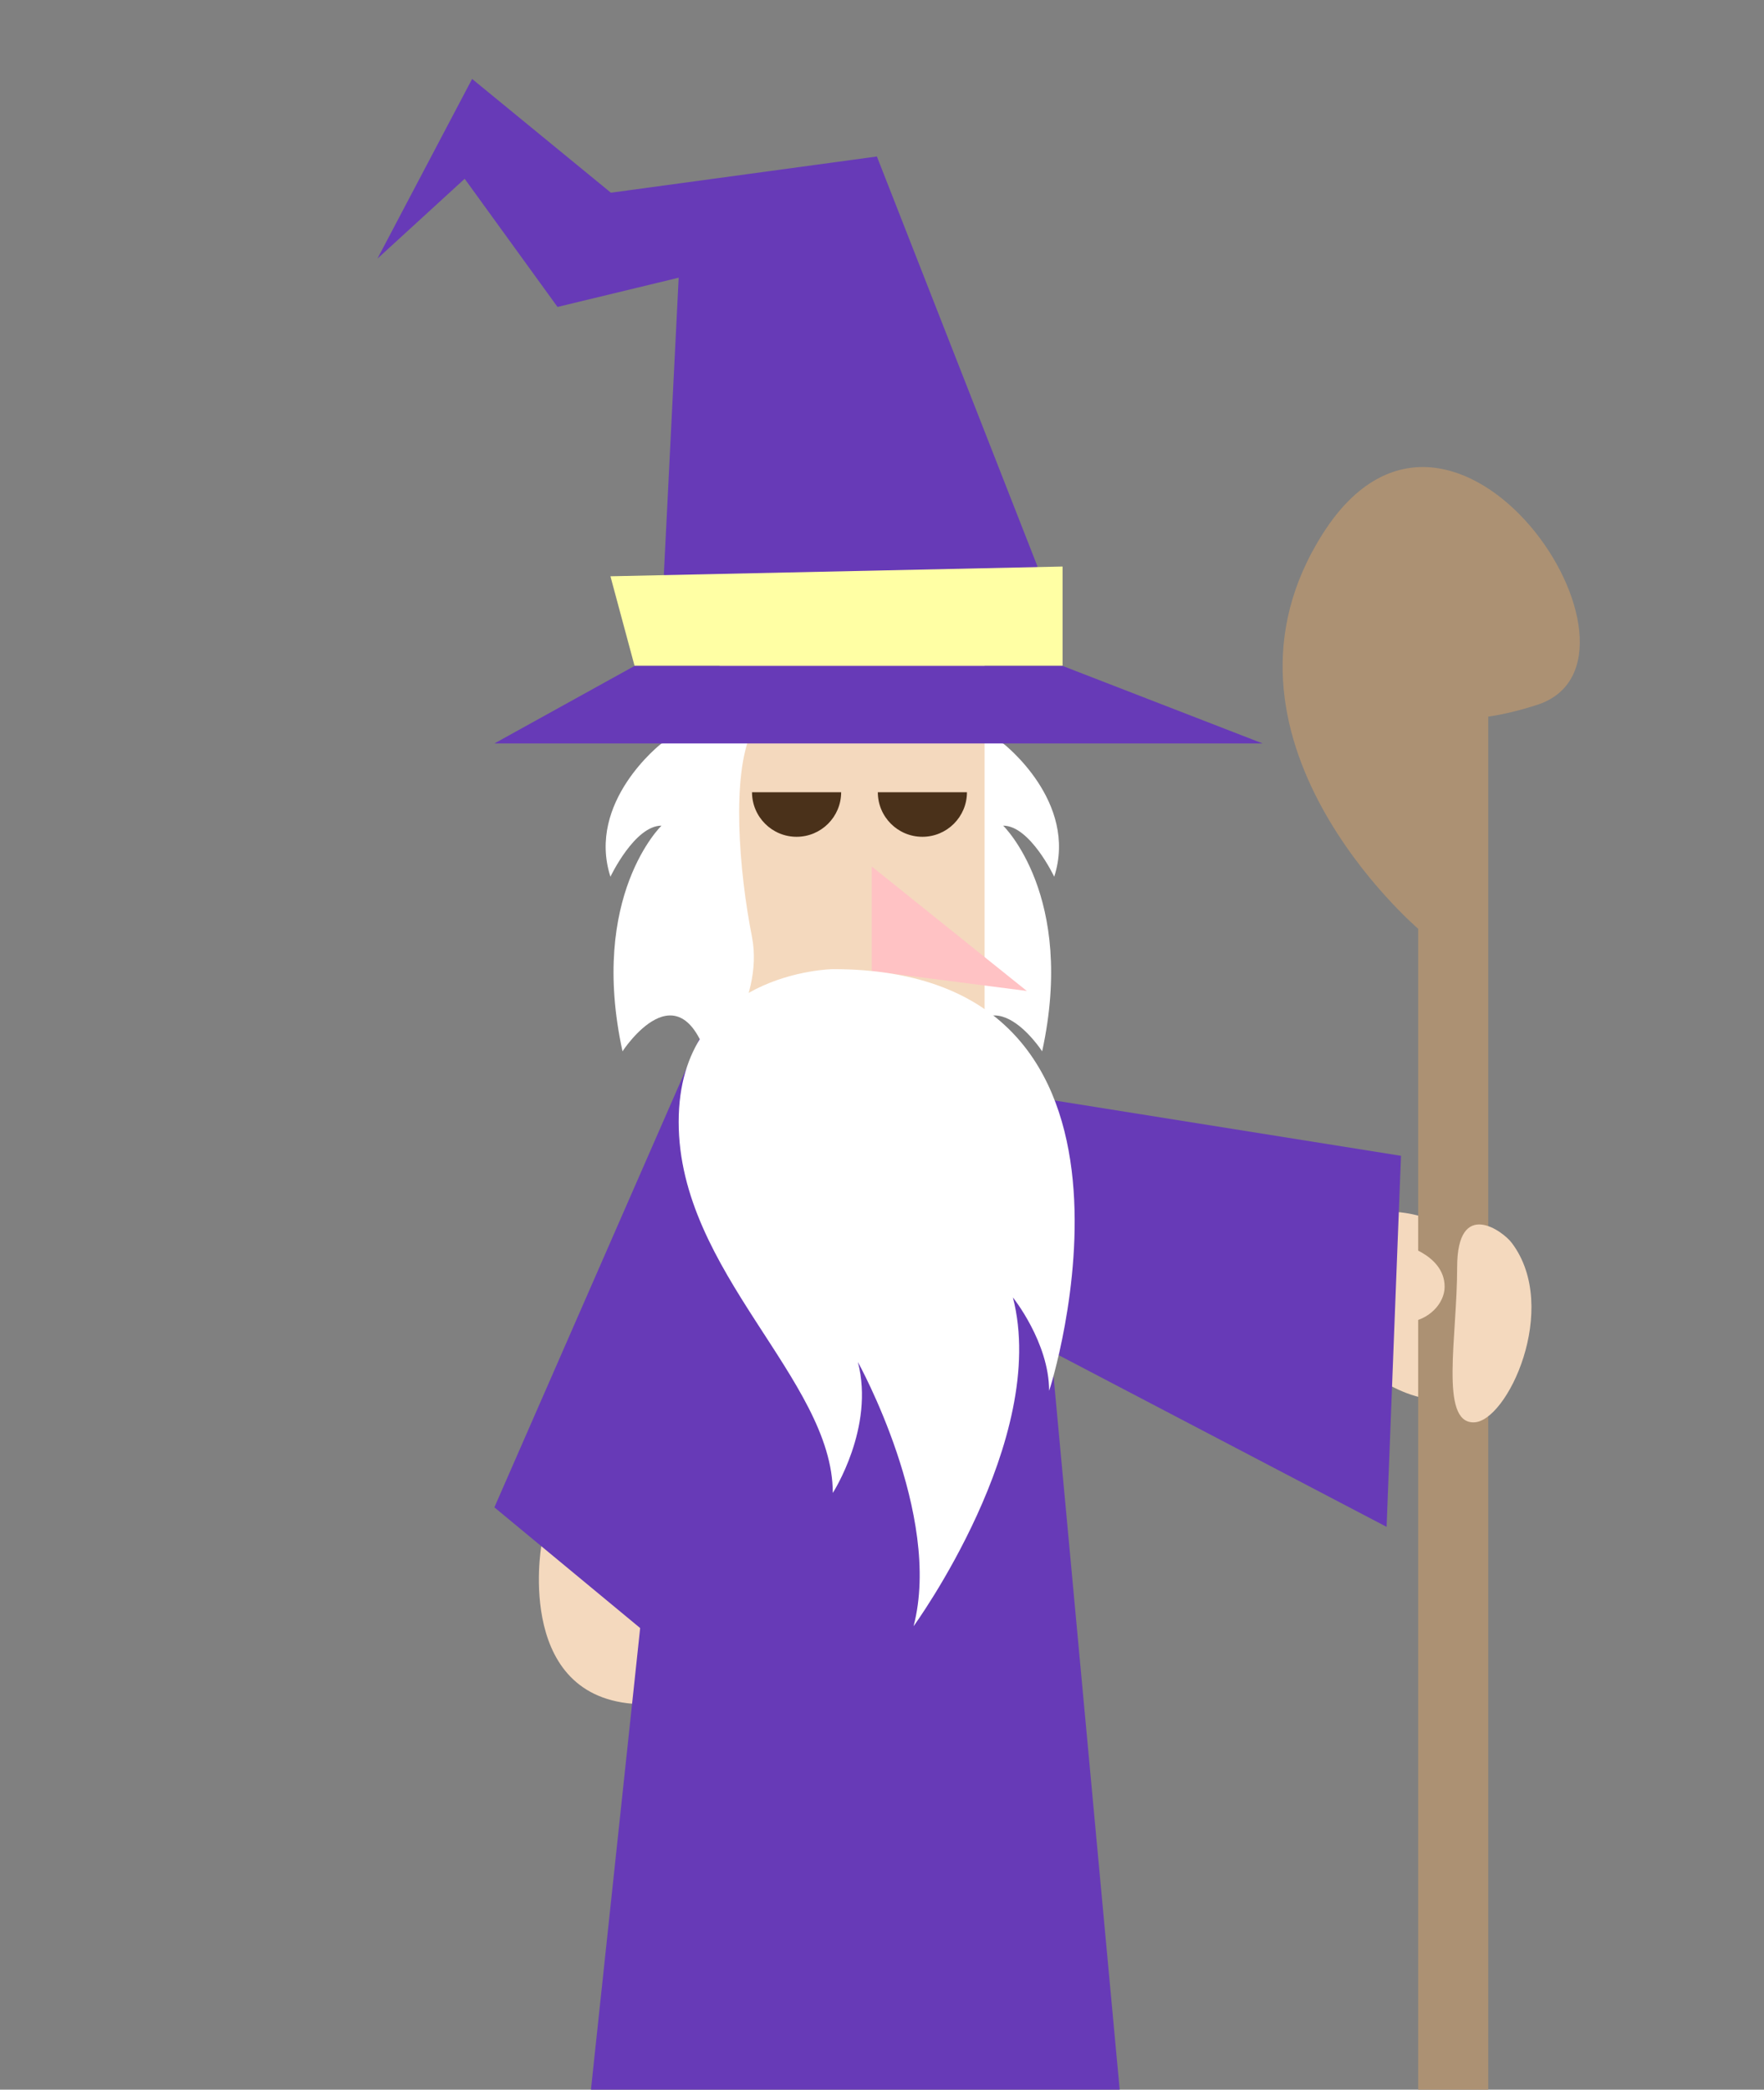 <?xml version="1.0" encoding="utf-8"?>
<!-- Generator: Adobe Illustrator 25.0.0, SVG Export Plug-In . SVG Version: 6.00 Build 0)  -->
<svg version="1.1" id="Camada_1" xmlns="http://www.w3.org/2000/svg" xmlns:xlink="http://www.w3.org/1999/xlink" x="0px" y="0px"
	 viewBox="0 0 380 450" style="enable-background:new 0 0 380 450;" xml:space="preserve">
<rect x="0" y="0" width="380" height="450" fill="#808080" stroke="none"/>
<style type="text/css">
	.st0{fill:#F4D9BE;}
	.st1{fill:#AC9173;}
	.st2{fill:#673AB7;}
	.st3{fill:#FFFFFF;}
	.st4{fill:#FFC2C4;}
	.st5{fill:#4A311A;}
	.st6{fill:#FFFFA4;}
	.st7{fill:#ED5F5F;}
</style>
<path class="st0" d="M295,295.6c0,0,18.8,14.3,24-2.3s-1.8-34.1-24-32.3"/>
<path class="st1" d="M320.6,154.3V450h-15.1V200c0,0-48.6-41.4-20.4-85.3s75.2,27.7,46,37.1c-29.3,9.4-34.5-5.6-29.3-19
	s19.1,0.4,13.1,6.4"/>
<path class="st0" d="M301.1,267.7c0,0,10.1,2.1,10.1,9.4s-14.1,14.6-21.9-4.7"/>
<polyline class="st2" points="213.5,234.8 301.8,248.9 298.7,328.8 204.5,279.5 "/>
<path class="st0" d="M116.6,333c0,0-5.9,34,22.3,34c28.2,0-9.4-47-9.4-47"/>
<polyline class="st2" points="151.3,225 127.3,450 241.2,450 221.2,234.3 "/>
<path class="st3" d="M216.1,160.1c0,0,16.2,12.5,11,28.7c0,0-5.2-11-11-11c0,0,15.7,15.1,8.4,48.6c0,0-12.5-19.3-18.8,3.1
	c0,0-11.8-13.6-9.1-27.7c2.8-14.1,4.5-35,0-44.4"/>
<rect x="155" y="139.2" class="st0" width="57.1" height="109.7"/>
<polygon class="st4" points="187.8,186.6 221.2,213.4 187.8,209.1 "/>
<path class="st5" d="M171.6,180.2c5.3,0,9.6-4.3,9.6-9.6H162C162,175.9,166.3,180.2,171.6,180.2z"/>
<path class="st5" d="M198.7,180.2c5.3,0,9.6-4.3,9.6-9.6h-19.2C189.1,175.9,193.4,180.2,198.7,180.2z"/>
<path class="st2" d="M143,123.8l3.2-64l-26.1,6.3l-20-27.6L81.3,55.7L101.7,17l29.9,24.5l57.3-7.8l34.6,88.3
	C223.5,122,206.2,145,143,123.8z"/>
<polyline class="st2" points="152.4,219.7 106.5,324.6 142.5,354.4 "/>
<polygon class="st6" points="136.7,143.4 131.5,124.1 228.9,122 228.9,143.4 "/>
<path class="st0" d="M325.7,267.7c-1.9-2.6-11.8-9.8-11.8,5.2s-3.8,33.4,3.5,33.4C324.6,306.4,336.2,281.7,325.7,267.7z"/>
<path class="st3" d="M179.4,208.7c0,0-33.2,0.5-33.2,32.9s33.2,55.4,33.2,79.9c0,0,9.1-14.1,5.4-28.2c0,0,18.3,32.9,12,56.9
	c0,0,29.3-40.2,21.4-70.8c0,0,7.8,9.7,7.8,20.1C226.1,299.6,255,208.7,179.4,208.7z"/>
<path class="st3" d="M142.5,160.1c0,0-16.2,12.5-11,28.7c0,0,5.2-11,11-11c0,0-15.7,15.1-8.4,48.6c0,0,12.5-19.3,18.8,3.1
	c0,0,11.8-13.6,9.1-27.7c-2.8-14.1-4.5-35,0-44.4"/>
<polygon class="st2" points="106.5,160.1 272,160.1 228.9,143.4 136.7,143.4 "/>
</svg>
